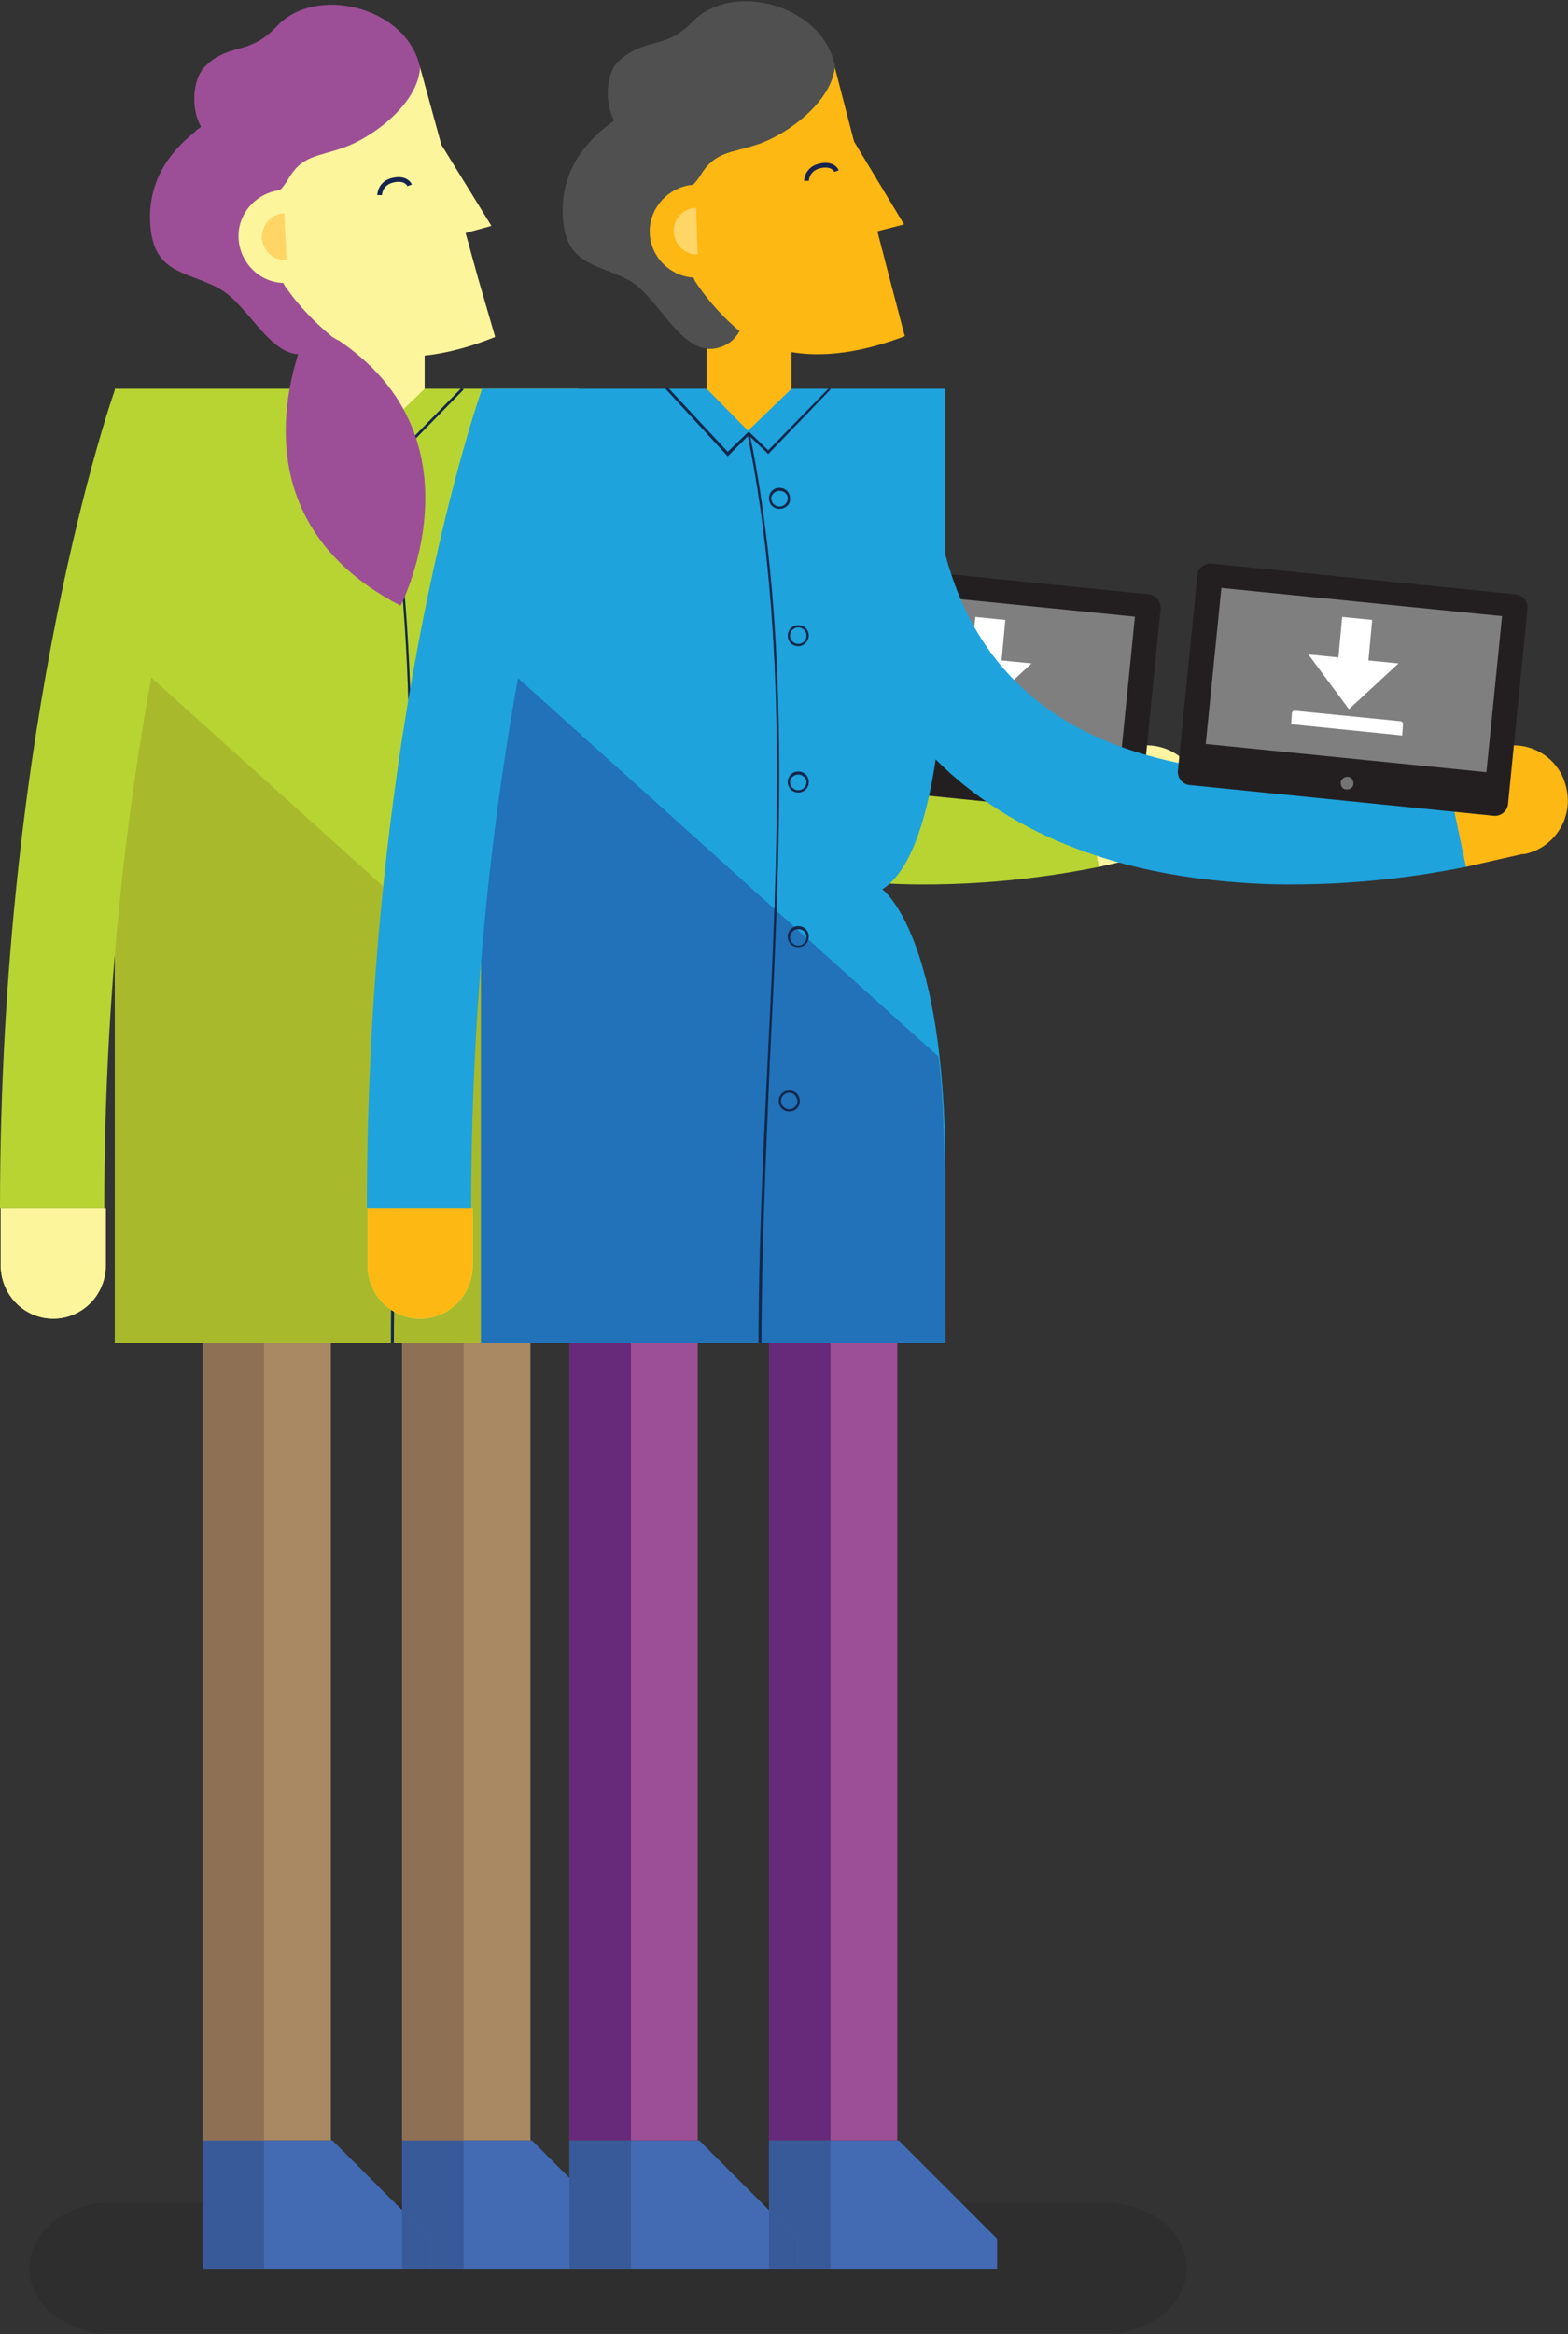 <?xml version="1.0" encoding="utf-8"?>
<!-- Generator: Adobe Illustrator 19.2.1, SVG Export Plug-In . SVG Version: 6.00 Build 0)  -->
<svg version="1.1" xmlns="http://www.w3.org/2000/svg" xmlns:xlink="http://www.w3.org/1999/xlink" x="0px" y="0px"
	 viewBox="0 0 209 311" enable-background="new 0 0 209 311" xml:space="preserve">
<rect x="0" y="0" width="209" height="311" fill="#333333" stroke="none"/>
<g id="Layer_1">
</g>
<g id="Layer_2">
	<g>
		<path opacity="0.1" d="M14.7,293.5c0.5,0,0.9,0.1,1.3,0.1v-0.1h132.7v0.1c5.3,0.5,9.5,4.2,9.5,8.6c0,4.8-4.8,8.7-10.8,8.7
			c-0.8,0-132,0-132.7,0c-6,0-10.8-3.9-10.8-8.7C3.9,297.4,8.8,293.5,14.7,293.5"/>
		<g>
			<path fill="#FDF59C" d="M0.1,168.3l0,0.3c0,3.9,3.1,7.1,7,7.1c3.9,0,7-3.2,7-7.1l0-0.3h0l0-7.3l-14,0L0.1,168.3L0.1,168.3"/>
			<polygon fill="#436BB3" points="84,298.3 70.9,285.2 53.6,285.2 53.6,302.3 84,302.3 			"/>
			<polygon fill="#436BB3" points="57.4,298.3 44.3,285.2 27,285.2 27,302.3 57.4,302.3 			"/>
			<rect x="53.6" y="173.9" fill="#A98864" width="17.1" height="111.3"/>
			<polygon fill="#385A99" points="61.8,302.3 57.4,302.3 57.4,298.3 53.6,294.5 53.6,285.2 61.8,285.2 			"/>
			<polygon fill="#385A99" points="57.4,302.3 53.6,302.3 53.6,294.5 57.4,298.3 			"/>
			<rect x="53.6" y="178.9" fill="#8E7154" width="8.2" height="106.3"/>
			<rect x="27" y="173.9" fill="#A98864" width="17.1" height="111.3"/>
			<rect x="27" y="285.2" fill="#385A99" width="8.2" height="17.1"/>
			<rect x="27" y="178.9" fill="#8E7154" width="8.2" height="106.3"/>
			<path fill="#B8D433" d="M68.7,118.5c7.4-4.7,8.3-26.8,8.4-34.6v-2.7l0-29.4l-61.8,0l0,127.1h61.8l0-23.1
				C77.1,124.4,68.7,118.5,68.7,118.5"/>
			<path fill="#436BB3" d="M77.1,81.2v2.7C77.1,82.2,77.1,81.2,77.1,81.2"/>
			<path fill="#3DB4DC" d="M77.1,155.3C77.1,155.3,77.1,155.2,77.1,155.3C77.1,155.2,77.1,155.3,77.1,155.3 M77.1,155.4L77.1,155.4
				L77.1,155.4 M77.1,155.5L77.1,155.5L77.1,155.5 M77.1,155.6L77.1,155.6L77.1,155.6 M77.1,155.6L77.1,155.6L77.1,155.6
				 M77.1,155.8L77.1,155.8L77.1,155.8"/>
			<path fill="#A8BA2B" d="M77.1,178.9H61.8h-8.2H35.1H27H15.3l0-93l61,54.9c0.5,4.1,0.7,8.8,0.8,14.4c0,0,0,0,0,0.1v0v0v0v0.1v0
				v0.1v0v0.1v0v0.1L77.1,178.9"/>
			<g>
				<path fill="#B8D433" d="M62.2,74.5c-0.1-0.6-0.3-1.2-0.4-1.8l14.4-2.8c0.1,0.5,0.2,1.1,0.3,1.5c2.3,10.5,6.8,17,12.5,21.7
					c5.7,4.7,12.9,7.4,20.4,8.8c14.9,2.8,30.5,0,33.6-0.7c0.4-0.1,0.6-0.1,0.6-0.1l0,0l3.3,14.3c0,0-0.3,0.1-0.9,0.2
					c-3.1,0.6-13.4,2.6-26.1,2.2c-12.6-0.5-27.9-3.2-40.3-13.2C71.5,97.9,65,88,62.2,74.7L62.2,74.5"/>
				<path fill="#FCF4A1" d="M154,113.8l0.3,0c3.9-0.8,6.5-4.7,5.6-8.7c-0.8-4-4.7-6.5-8.7-5.6l-0.3,0.1l0,0l-7.4,1.6l3,14.3
					L154,113.8L154,113.8z"/>
			</g>
			<path fill="#FDF59C" d="M56.6,31.9l-0.4,1l-1.4,3.4h-9.5l0,10.2l0,5.3l5.5,5.6l5.8-5.6v-3.2l0-5.7c0.2-2.9,0.9-8.8,5-10.1
				L56.6,31.9z"/>
			<polygon fill="#13284B" points="48.1,60.8 39.7,51.8 40,51.5 48.1,60.2 50.9,57.5 53.4,60 61.5,51.7 61.8,51.9 53.4,60.5 
				50.9,58 			"/>
			<path fill="#13284B" d="M52.5,178.9h-0.4c0-12.1,0.6-24.9,1.2-37.2c1.4-28.1,2.8-57.3-2.7-84l0.3-0.1c5.5,26.8,4.1,55.9,2.7,84.1
				C53.2,154,52.5,166.8,52.5,178.9"/>
			<path fill="#13284B" d="M55,67.8c-0.8,0-1.4-0.6-1.4-1.4c0-0.8,0.6-1.4,1.4-1.4c0.8,0,1.4,0.6,1.4,1.4
				C56.4,67.2,55.8,67.8,55,67.8 M55,65.4c-0.6,0-1.1,0.5-1.1,1c0,0.6,0.5,1.1,1.1,1.1c0.6,0,1.1-0.5,1.1-1.1
				C56.1,65.8,55.6,65.4,55,65.4"/>
			<path fill="#13284B" d="M57.5,86.1c-0.8,0-1.4-0.6-1.4-1.4c0-0.8,0.6-1.4,1.4-1.4c0.8,0,1.4,0.6,1.4,1.4
				C58.9,85.4,58.3,86.1,57.5,86.1 M57.5,83.6c-0.6,0-1.1,0.5-1.1,1.1c0,0.6,0.5,1.1,1.1,1.1c0.6,0,1.1-0.5,1.1-1.1
				C58.5,84.1,58.1,83.6,57.5,83.6"/>
			<path fill="#13284B" d="M57.5,105.6c-0.8,0-1.4-0.6-1.4-1.4c0-0.8,0.6-1.4,1.4-1.4c0.8,0,1.4,0.6,1.4,1.4
				C58.9,105,58.3,105.6,57.5,105.6 M57.5,103.2c-0.6,0-1.1,0.5-1.1,1c0,0.6,0.5,1.1,1.1,1.1c0.6,0,1.1-0.5,1.1-1.1
				C58.5,103.7,58.1,103.2,57.5,103.2"/>
			<path fill="#13284B" d="M57.5,126.2c-0.8,0-1.4-0.6-1.4-1.4c0-0.8,0.6-1.4,1.4-1.4c0.8,0,1.4,0.6,1.4,1.4
				C58.9,125.6,58.3,126.2,57.5,126.2 M57.5,123.8c-0.6,0-1.1,0.5-1.1,1.1c0,0.6,0.5,1.1,1.1,1.1c0.6,0,1.1-0.5,1.1-1.1
				C58.5,124.2,58.1,123.8,57.5,123.8"/>
			<path fill="#13284B" d="M56.2,148.1c-0.8,0-1.4-0.6-1.4-1.4s0.6-1.4,1.4-1.4c0.8,0,1.4,0.6,1.4,1.4S57,148.1,56.2,148.1
				 M56.2,145.6c-0.6,0-1.1,0.5-1.1,1.1c0,0.6,0.5,1.1,1.1,1.1c0.6,0,1.1-0.5,1.1-1.1C57.3,146.1,56.8,145.6,56.2,145.6"/>
			<path fill="#9C4F96" d="M53.4,80.7c0,0,12.8-24.8-12.1-37.6C41.4,43.1,28.6,67.9,53.4,80.7"/>
			<path fill="#9C4F96" d="M35.3,18.9c1.7,0.8,3,1.3,4.1,3.2c1.5,2.6,2.2,6.1,3.1,9.1c1.7,5.4,4.3,14-1.2,15.8
				c-4.9,1.6-7.9-6.2-12-8.5c-4.4-2.5-9.2-1.8-9.3-9.4c-0.1-7.5,5.6-11.7,10-14.2L35.3,18.9z"/>
			<path fill="#010101" d="M53.5,26.6c0.2,0.7-0.2,1.3-0.9,1.5c-0.7,0.2-1.3-0.2-1.5-0.9c-0.2-0.6,0.2-1.3,0.9-1.5
				C52.7,25.5,53.3,25.9,53.5,26.6"/>
			<polygon fill="#FDF59C" points="58.1,18.1 65.5,30.1 58.2,32.1 			"/>
			<path fill="#FDF59C" d="M28.9,16.5l9,21.5c2,2.9,4.2,5.1,6.4,6.9c4.4,2.7,11.3,4.2,21.7,0L63.7,37l-4.1-14.9L56,9L28.9,16.5z"/>
			<path fill="#9C4F96" d="M38.4,23.9c1.8-3.2,3.9-3,7.3-4.2c4.1-1.4,10.1-6,10.3-10.8l-0.1-0.3C53.9,0.9,42.2-2,37,3.4
				c-1.6,1.7-2.9,2.5-5.2,3.1C29.9,7,28.5,7.6,27.2,9c-1.5,1.6-1.8,5.5-0.4,7.9l-0.7,0.5l3.2,11.3C33.1,27.7,36.3,27.4,38.4,23.9"/>
			<path fill="#FDF59C" d="M37.7,25.3c-3.4,0.2-6.1,3.1-5.9,6.5c0.2,3.4,3.1,6.1,6.5,5.9L37.7,25.3z"/>
			<path fill="#FFD566" d="M37.9,28.4c-1.7,0.1-3,1.5-3,3.3c0.1,1.7,1.5,3,3.3,3L37.9,28.4z"/>
			<path fill="#B8D433" d="M0,161C0,95.4,15.1,52.5,15.3,52v0l13.1,4.6c0,0-0.8,2.4-2.2,7.2c-1.4,4.8-3.2,11.9-5,21
				c-3.6,18.2-7.3,44.4-7.3,76.2H0z"/>
			<path fill="#FDF59C" d="M0.1,168.3l0,0.3c0,3.9,3.1,7.1,7,7.1c3.9,0,7-3.2,7-7.1l0-0.3h0l0-7.3l-14,0L0.1,168.3L0.1,168.3z"/>
			<path fill="#231F20" d="M108.1,102.7c-0.1,0.9,0.6,1.8,1.5,1.9l40.6,4.1c0.9,0.1,1.8-0.6,1.9-1.5l2.6-26.1
				c0.1-0.9-0.6-1.8-1.5-1.9l-40.6-4.1c-0.9-0.1-1.8,0.6-1.9,1.5L108.1,102.7z"/>
			<path fill="#747474" d="M129.8,104.3c0,0.5,0.3,0.9,0.8,0.9c0.5,0,0.9-0.3,0.9-0.8c0-0.5-0.3-0.9-0.8-0.9
				C130.2,103.5,129.8,103.9,129.8,104.3"/>
			
				<rect x="121" y="71.9" transform="matrix(9.990975e-002 -0.995 0.995 9.990975e-002 28.146 212.418)" fill="#7F7F7F" width="20.9" height="37.6"/>
			<g>
				<path fill="#FFFFFF" d="M137.8,96.1l-14.1-1.4c-0.1,0-0.2,0-0.3,0.1c-0.1,0.1-0.1,0.1-0.1,0.2l-0.1,1.5l14.8,1.5l0.1-1.5
					c0-0.1,0-0.2-0.1-0.3C137.9,96.2,137.9,96.1,137.8,96.1z"/>
				<polygon fill="#FFFFFF" points="129.5,87.6 130,82.2 134,82.6 133.5,88 137.5,88.4 130.9,94.5 125.5,87.2 				"/>
			</g>
		</g>
		<path fill="none" stroke="#17244E" stroke-width="0.627" stroke-miterlimit="10" d="M54.6,24.7c0,0-0.4-1.1-2.2-0.7
			c-1.8,0.4-1.8,2-1.8,2"/>
		<g>
			<g>
				<path fill="#FDF59C" d="M49,168.3l0,0.3c0,3.9,3.1,7.1,7,7.1c3.9,0,7-3.2,7-7.1l0-0.3h0l0-7.3l-14,0L49,168.3L49,168.3"/>
				<polygon fill="#436BB3" points="132.9,298.3 119.8,285.2 102.5,285.2 102.5,302.3 132.9,302.3 				"/>
				<polygon fill="#436BB3" points="106.3,298.3 93.2,285.2 75.9,285.2 75.9,302.3 106.3,302.3 				"/>
				<rect x="102.5" y="173.9" fill="#9C4F96" width="17.1" height="111.3"/>
				<polygon fill="#385A99" points="110.7,302.3 106.3,302.3 106.3,298.3 102.5,294.5 102.5,285.2 110.7,285.2 				"/>
				<polygon fill="#385A99" points="106.3,302.3 102.5,302.3 102.5,294.5 106.3,298.3 				"/>
				<rect x="102.5" y="178.9" fill="#672A7A" width="8.2" height="106.3"/>
				<rect x="75.9" y="173.9" fill="#9C4F96" width="17.1" height="111.3"/>
				<rect x="75.9" y="285.2" fill="#385A99" width="8.2" height="17.1"/>
				<rect x="75.9" y="178.9" fill="#672A7A" width="8.2" height="106.3"/>
				<path fill="#1EA3DD" d="M117.6,118.5c7.4-4.7,8.3-26.8,8.4-34.6v-2.7l0-29.4l-61.8,0l0,127.1l61.8,0l0-23.1
					C126,124.4,117.6,118.5,117.6,118.5"/>
				<path fill="#436BB3" d="M126,81.2v2.7C126,82.2,126,81.2,126,81.2"/>
				<path fill="#3DB4DC" d="M126,155.3C126,155.3,126,155.2,126,155.3C126,155.2,126,155.3,126,155.3 M126,155.4L126,155.4
					L126,155.4 M126,155.5L126,155.5L126,155.5 M126,155.6L126,155.6L126,155.6 M126,155.6L126,155.6L126,155.6 M126,155.8
					L126,155.8L126,155.8"/>
				<path fill="#2172B9" d="M126,178.9h-15.3h-8.2H84h-8.2l-11.7,0l0-93l61,54.9c0.5,4.1,0.7,8.8,0.8,14.4c0,0,0,0,0,0.1v0v0v0v0.1
					v0v0.1v0v0.1v0v0.1L126,178.9"/>
				<path fill="#1EA3DD" d="M111.1,74.5c-0.1-0.6-0.3-1.2-0.4-1.8l14.4-2.8c0.1,0.5,0.2,1.1,0.3,1.5c2.3,10.5,6.8,17,12.5,21.7
					c5.7,4.7,12.9,7.4,20.4,8.8c14.9,2.8,30.5,0,33.6-0.7c0.4-0.1,0.6-0.1,0.6-0.1l0,0l3.3,14.3c0,0-0.3,0.1-0.9,0.2
					c-3.1,0.6-13.4,2.6-26.1,2.2c-12.6-0.5-27.9-3.2-40.3-13.2c-8.2-6.6-14.7-16.6-17.5-29.8L111.1,74.5"/>
				<path fill="#FDB813" d="M202.9,113.8l0.3,0c3.9-0.8,6.5-4.7,5.6-8.7c-0.8-4-4.7-6.5-8.7-5.6l-0.3,0.1l0,0l-7.4,1.6l3,14.3
					L202.9,113.8L202.9,113.8z"/>
				<path fill="#FDB813" d="M105.5,31.9l-0.4,1l-1.4,3.4h-9.5v10.2l0,5.3l5.5,5.6l5.8-5.6v-3.2l0-5.7c0.2-2.9,0.9-8.8,5-10.1
					L105.5,31.9z"/>
				<polygon fill="#13284B" points="97,60.8 88.7,51.8 88.9,51.5 97,60.2 99.8,57.5 102.4,60 110.5,51.7 110.7,51.9 102.4,60.5 
					99.8,58 				"/>
				<path fill="#13284B" d="M101.5,178.9h-0.4c0-12.1,0.6-24.9,1.2-37.2c1.4-28.1,2.8-57.3-2.7-84l0.3-0.1
					c5.5,26.8,4.1,55.9,2.7,84.1C102.1,154,101.5,166.8,101.5,178.9"/>
				<path fill="#13284B" d="M103.9,67.8c-0.8,0-1.4-0.6-1.4-1.4c0-0.8,0.6-1.4,1.4-1.4c0.8,0,1.4,0.6,1.4,1.4
					C105.4,67.2,104.7,67.8,103.9,67.8 M103.9,65.4c-0.6,0-1.1,0.5-1.1,1c0,0.6,0.5,1.1,1.1,1.1c0.6,0,1.1-0.5,1.1-1.1
					C105,65.8,104.5,65.4,103.9,65.4"/>
				<path fill="#13284B" d="M106.4,86.1c-0.8,0-1.4-0.6-1.4-1.4c0-0.8,0.6-1.4,1.4-1.4c0.8,0,1.4,0.6,1.4,1.4
					C107.8,85.4,107.2,86.1,106.4,86.1 M106.4,83.6c-0.6,0-1.1,0.5-1.1,1.1c0,0.6,0.5,1.1,1.1,1.1c0.6,0,1.1-0.5,1.1-1.1
					C107.5,84.1,107,83.6,106.4,83.6"/>
				<path fill="#13284B" d="M106.4,105.6c-0.8,0-1.4-0.6-1.4-1.4c0-0.8,0.6-1.4,1.4-1.4c0.8,0,1.4,0.6,1.4,1.4
					C107.8,105,107.2,105.6,106.4,105.6 M106.4,103.2c-0.6,0-1.1,0.5-1.1,1c0,0.6,0.5,1.1,1.1,1.1c0.6,0,1.1-0.5,1.1-1.1
					C107.5,103.7,107,103.2,106.4,103.2"/>
				<path fill="#13284B" d="M106.4,126.2c-0.8,0-1.4-0.6-1.4-1.4c0-0.8,0.6-1.4,1.4-1.4c0.8,0,1.4,0.6,1.4,1.4
					S107.2,126.2,106.4,126.2 M106.4,123.8c-0.6,0-1.1,0.5-1.1,1.1c0,0.6,0.5,1.1,1.1,1.1c0.6,0,1.1-0.5,1.1-1.1
					C107.5,124.2,107,123.8,106.4,123.8"/>
				<path fill="#13284B" d="M105.2,148.1c-0.8,0-1.4-0.6-1.4-1.4s0.6-1.4,1.4-1.4c0.8,0,1.4,0.6,1.4,1.4S106,148.1,105.2,148.1
					 M105.2,145.6c-0.6,0-1.1,0.5-1.1,1.1c0,0.6,0.5,1.1,1.1,1.1c0.6,0,1.1-0.5,1.1-1.1C106.2,146.1,105.8,145.6,105.2,145.6"/>
				<path fill="#4F504F" d="M90.4,18.2c1.7,0.9,2.9,1.4,4,3.3c1.5,2.7,2.1,6.1,3,9.1c1.6,5.4,4,14-1.5,15.7
					c-4.9,1.5-7.8-6.3-11.8-8.8C79.7,35,75,35.6,75,28c0-7.5,5.8-11.6,10.2-14L90.4,18.2z"/>
				<path fill="#010101" d="M108.5,26.2c0.2,0.7-0.2,1.3-0.9,1.5c-0.7,0.2-1.3-0.2-1.5-0.9c-0.2-0.7,0.2-1.3,0.9-1.5
					C107.7,25.1,108.3,25.5,108.5,26.2"/>
				<polygon fill="#FDB813" points="113.2,17.8 120.5,29.9 113.1,31.8 				"/>
				<path fill="#FDB813" d="M84,15.7l8.6,21.7c1.9,2.9,4.1,5.2,6.3,7c4.3,2.8,11.2,4.4,21.7,0.4l-2.1-8l-3.9-15l-3.4-13.1L84,15.7z"
					/>
				<path fill="#4F504F" d="M93.4,23.3c1.9-3.1,4-2.9,7.4-4c4.1-1.3,10.2-5.8,10.5-10.6l-0.1-0.3c-1.9-7.8-13.5-10.9-18.8-5.6
					c-1.7,1.7-2.9,2.4-5.3,3c-1.9,0.5-3.3,1.1-4.7,2.4c-1.6,1.5-1.9,5.5-0.5,7.9l-0.7,0.5l2.9,11.3C88,26.9,91.3,26.7,93.4,23.3"/>
				<path fill="#FDB813" d="M92.7,24.6c-3.4,0.1-6.2,3-6.1,6.4c0.1,3.4,3,6.1,6.4,6L92.7,24.6z"/>
				<path fill="#FFD566" d="M92.8,27.7c-1.7,0-3.1,1.5-3,3.2c0.1,1.7,1.5,3.1,3.2,3L92.8,27.7z"/>
				<path fill="#1EA3DD" d="M48.9,161C48.9,95.4,64,52.5,64.2,52v0l13.1,4.6c0,0-0.8,2.4-2.2,7.2c-1.4,4.8-3.2,11.9-5,21
					c-3.6,18.2-7.3,44.4-7.3,76.2H48.9z"/>
				<path fill="#FDB813" d="M49,168.3l0,0.3c0,3.9,3.1,7.1,7,7.1c3.9,0,7-3.2,7-7.1l0-0.3h0l0-7.3l-14,0L49,168.3L49,168.3z"/>
				<path fill="#231F20" d="M157,102.7c-0.1,0.9,0.6,1.8,1.5,1.9l40.6,4.1c0.9,0.1,1.8-0.6,1.9-1.5l2.6-26.1
					c0.1-0.9-0.6-1.8-1.5-1.9l-40.6-4.1c-0.9-0.1-1.8,0.6-1.9,1.5L157,102.7z"/>
				<path fill="#747474" d="M178.7,104.3c0,0.5,0.3,0.9,0.8,0.9c0.5,0,0.9-0.3,0.9-0.8c0-0.5-0.3-0.9-0.8-0.9
					C179.1,103.5,178.7,103.9,178.7,104.3"/>
				
					<rect x="170" y="71.9" transform="matrix(9.990999e-002 -0.995 0.995 9.990999e-002 72.186 261.102)" fill="#7F7F7F" width="20.9" height="37.6"/>
				<g>
					<path fill="#FFFFFF" d="M186.9,96.2c0.1,0.1,0.1,0.2,0.1,0.3l-0.1,1.5l-14.8-1.5l0.1-1.5c0-0.1,0.1-0.2,0.1-0.2
						c0.1-0.1,0.2-0.1,0.3-0.1l14.1,1.4C186.8,96.1,186.9,96.2,186.9,96.2z"/>
					<polygon fill="#FFFFFF" points="174.4,87.2 179.8,94.5 186.4,88.4 182.4,88 182.9,82.6 178.9,82.2 178.4,87.6 					"/>
				</g>
			</g>
			<path fill="none" stroke="#17244E" stroke-width="0.627" stroke-miterlimit="10" d="M111.5,22.8c0,0-0.4-1.1-2.2-0.7
				c-1.8,0.4-1.8,2-1.8,2"/>
		</g>
	</g>
</g>
<g id="Layer_3">
</g>
<g id="Layer_4">
</g>
</svg>
